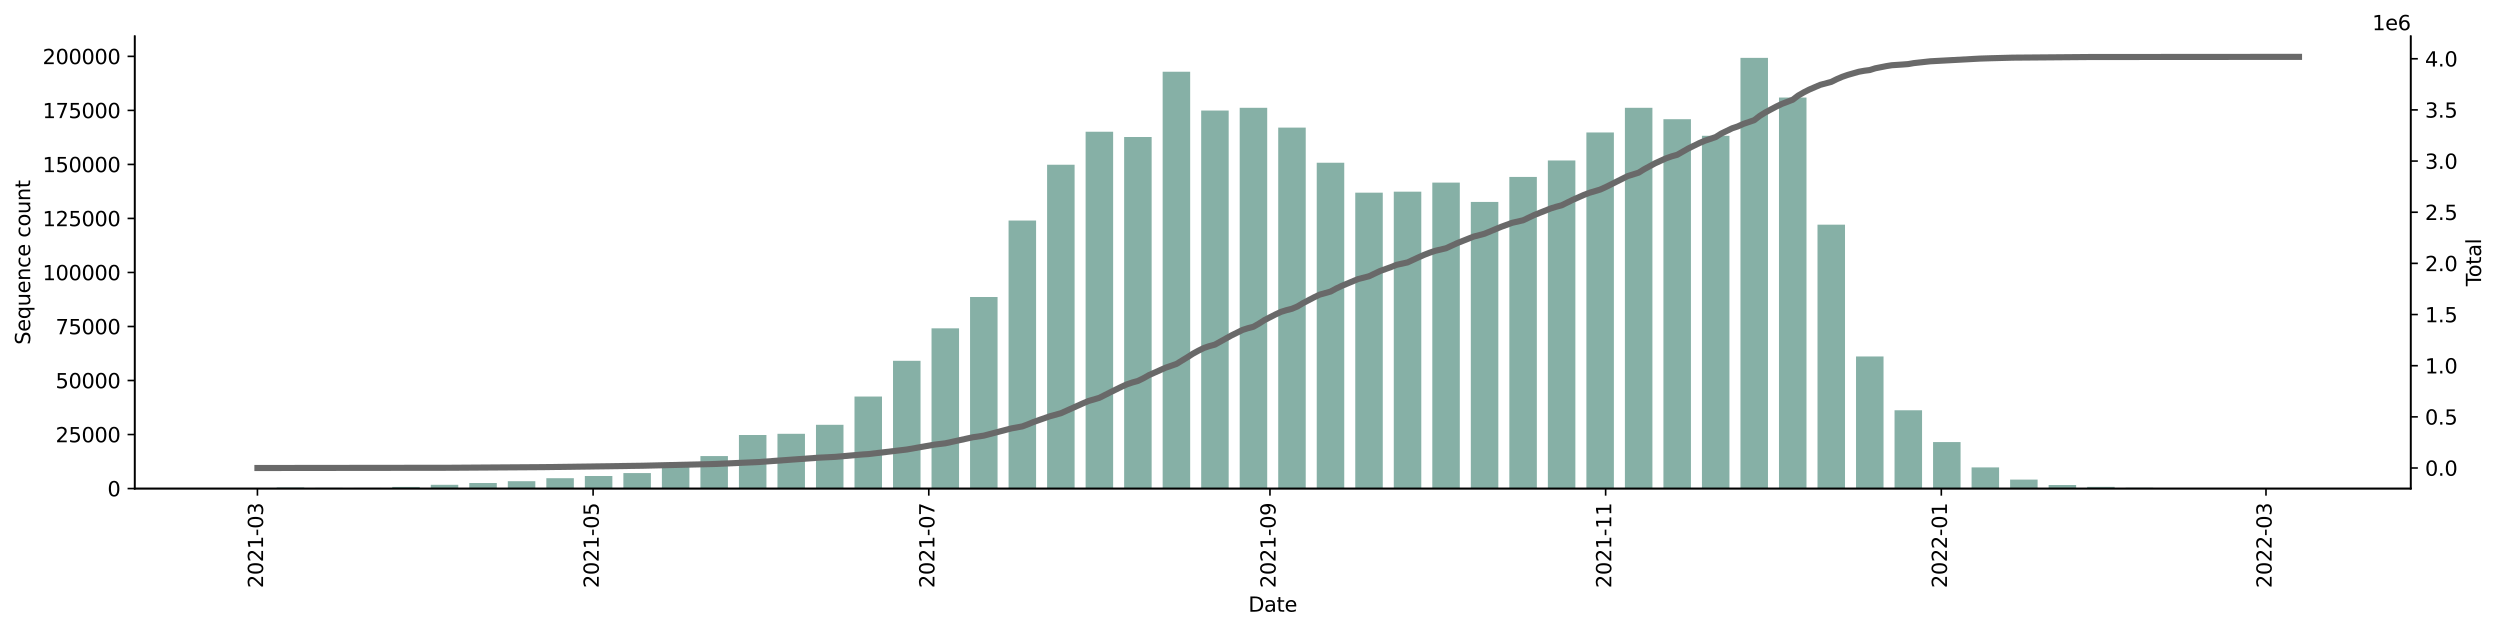 <?xml version="1.0" encoding="utf-8" standalone="no"?>
<!DOCTYPE svg PUBLIC "-//W3C//DTD SVG 1.1//EN"
  "http://www.w3.org/Graphics/SVG/1.1/DTD/svg11.dtd">
<svg xmlns:xlink="http://www.w3.org/1999/xlink" width="1225.834pt" height="309.219pt" viewBox="0 0 1225.834 309.219" xmlns="http://www.w3.org/2000/svg" version="1.1">
 <defs>
  <style type="text/css">*{stroke-linejoin: round; stroke-linecap: butt}</style>
 </defs>
 <g id="figure_1">
  <g id="patch_1">
   <path d="M 0 309.219 
L 1225.834 309.219 
L 1225.834 0 
L 0 0 
z
" style="fill: #ffffff"/>
  </g>
  <g id="axes_1">
   <g id="patch_2">
    <path d="M 66.053 239.558 
L 1182.053 239.558 
L 1182.053 17.798 
L 66.053 17.798 
z
" style="fill: #ffffff"/>
   </g>
   <g id="patch_3">
    <path d="M 116.78 239.558 
L 130.272 239.558 
L 130.272 239.425 
L 116.78 239.425 
z
" clip-path="url(#pfcaff55c96)" style="fill: #86b0a6"/>
   </g>
   <g id="patch_4">
    <path d="M 135.668 239.558 
L 149.16 239.558 
L 149.16 239.023 
L 135.668 239.023 
z
" clip-path="url(#pfcaff55c96)" style="fill: #86b0a6"/>
   </g>
   <g id="patch_5">
    <path d="M 154.556 239.558 
L 168.047 239.558 
L 168.047 239.207 
L 154.556 239.207 
z
" clip-path="url(#pfcaff55c96)" style="fill: #86b0a6"/>
   </g>
   <g id="patch_6">
    <path d="M 173.444 239.558 
L 186.935 239.558 
L 186.935 239.249 
L 173.444 239.249 
z
" clip-path="url(#pfcaff55c96)" style="fill: #86b0a6"/>
   </g>
   <g id="patch_7">
    <path d="M 192.332 239.558 
L 205.823 239.558 
L 205.823 238.764 
L 192.332 238.764 
z
" clip-path="url(#pfcaff55c96)" style="fill: #86b0a6"/>
   </g>
   <g id="patch_8">
    <path d="M 211.219 239.558 
L 224.711 239.558 
L 224.711 237.706 
L 211.219 237.706 
z
" clip-path="url(#pfcaff55c96)" style="fill: #86b0a6"/>
   </g>
   <g id="patch_9">
    <path d="M 230.107 239.558 
L 243.599 239.558 
L 243.599 236.832 
L 230.107 236.832 
z
" clip-path="url(#pfcaff55c96)" style="fill: #86b0a6"/>
   </g>
   <g id="patch_10">
    <path d="M 248.995 239.558 
L 262.486 239.558 
L 262.486 235.958 
L 248.995 235.958 
z
" clip-path="url(#pfcaff55c96)" style="fill: #86b0a6"/>
   </g>
   <g id="patch_11">
    <path d="M 267.883 239.558 
L 281.374 239.558 
L 281.374 234.48 
L 267.883 234.48 
z
" clip-path="url(#pfcaff55c96)" style="fill: #86b0a6"/>
   </g>
   <g id="patch_12">
    <path d="M 286.771 239.558 
L 300.262 239.558 
L 300.262 233.389 
L 286.771 233.389 
z
" clip-path="url(#pfcaff55c96)" style="fill: #86b0a6"/>
   </g>
   <g id="patch_13">
    <path d="M 305.659 239.558 
L 319.15 239.558 
L 319.15 231.965 
L 305.659 231.965 
z
" clip-path="url(#pfcaff55c96)" style="fill: #86b0a6"/>
   </g>
   <g id="patch_14">
    <path d="M 324.546 239.558 
L 338.038 239.558 
L 338.038 228.545 
L 324.546 228.545 
z
" clip-path="url(#pfcaff55c96)" style="fill: #86b0a6"/>
   </g>
   <g id="patch_15">
    <path d="M 343.434 239.558 
L 356.925 239.558 
L 356.925 223.617 
L 343.434 223.617 
z
" clip-path="url(#pfcaff55c96)" style="fill: #86b0a6"/>
   </g>
   <g id="patch_16">
    <path d="M 362.322 239.558 
L 375.813 239.558 
L 375.813 213.297 
L 362.322 213.297 
z
" clip-path="url(#pfcaff55c96)" style="fill: #86b0a6"/>
   </g>
   <g id="patch_17">
    <path d="M 381.21 239.558 
L 394.701 239.558 
L 394.701 212.704 
L 381.21 212.704 
z
" clip-path="url(#pfcaff55c96)" style="fill: #86b0a6"/>
   </g>
   <g id="patch_18">
    <path d="M 400.098 239.558 
L 413.589 239.558 
L 413.589 208.307 
L 400.098 208.307 
z
" clip-path="url(#pfcaff55c96)" style="fill: #86b0a6"/>
   </g>
   <g id="patch_19">
    <path d="M 418.985 239.558 
L 432.477 239.558 
L 432.477 194.443 
L 418.985 194.443 
z
" clip-path="url(#pfcaff55c96)" style="fill: #86b0a6"/>
   </g>
   <g id="patch_20">
    <path d="M 437.873 239.558 
L 451.365 239.558 
L 451.365 176.913 
L 437.873 176.913 
z
" clip-path="url(#pfcaff55c96)" style="fill: #86b0a6"/>
   </g>
   <g id="patch_21">
    <path d="M 456.761 239.558 
L 470.252 239.558 
L 470.252 161.003 
L 456.761 161.003 
z
" clip-path="url(#pfcaff55c96)" style="fill: #86b0a6"/>
   </g>
   <g id="patch_22">
    <path d="M 475.649 239.558 
L 489.14 239.558 
L 489.14 145.638 
L 475.649 145.638 
z
" clip-path="url(#pfcaff55c96)" style="fill: #86b0a6"/>
   </g>
   <g id="patch_23">
    <path d="M 494.537 239.558 
L 508.028 239.558 
L 508.028 108.118 
L 494.537 108.118 
z
" clip-path="url(#pfcaff55c96)" style="fill: #86b0a6"/>
   </g>
   <g id="patch_24">
    <path d="M 513.424 239.558 
L 526.916 239.558 
L 526.916 80.786 
L 513.424 80.786 
z
" clip-path="url(#pfcaff55c96)" style="fill: #86b0a6"/>
   </g>
   <g id="patch_25">
    <path d="M 532.312 239.558 
L 545.804 239.558 
L 545.804 64.595 
L 532.312 64.595 
z
" clip-path="url(#pfcaff55c96)" style="fill: #86b0a6"/>
   </g>
   <g id="patch_26">
    <path d="M 551.2 239.558 
L 564.691 239.558 
L 564.691 67.171 
L 551.2 67.171 
z
" clip-path="url(#pfcaff55c96)" style="fill: #86b0a6"/>
   </g>
   <g id="patch_27">
    <path d="M 570.088 239.558 
L 583.579 239.558 
L 583.579 35.178 
L 570.088 35.178 
z
" clip-path="url(#pfcaff55c96)" style="fill: #86b0a6"/>
   </g>
   <g id="patch_28">
    <path d="M 588.976 239.558 
L 602.467 239.558 
L 602.467 54.188 
L 588.976 54.188 
z
" clip-path="url(#pfcaff55c96)" style="fill: #86b0a6"/>
   </g>
   <g id="patch_29">
    <path d="M 607.864 239.558 
L 621.355 239.558 
L 621.355 52.845 
L 607.864 52.845 
z
" clip-path="url(#pfcaff55c96)" style="fill: #86b0a6"/>
   </g>
   <g id="patch_30">
    <path d="M 626.751 239.558 
L 640.243 239.558 
L 640.243 62.562 
L 626.751 62.562 
z
" clip-path="url(#pfcaff55c96)" style="fill: #86b0a6"/>
   </g>
   <g id="patch_31">
    <path d="M 645.639 239.558 
L 659.13 239.558 
L 659.13 79.786 
L 645.639 79.786 
z
" clip-path="url(#pfcaff55c96)" style="fill: #86b0a6"/>
   </g>
   <g id="patch_32">
    <path d="M 664.527 239.558 
L 678.018 239.558 
L 678.018 94.479 
L 664.527 94.479 
z
" clip-path="url(#pfcaff55c96)" style="fill: #86b0a6"/>
   </g>
   <g id="patch_33">
    <path d="M 683.415 239.558 
L 696.906 239.558 
L 696.906 93.981 
L 683.415 93.981 
z
" clip-path="url(#pfcaff55c96)" style="fill: #86b0a6"/>
   </g>
   <g id="patch_34">
    <path d="M 702.303 239.558 
L 715.794 239.558 
L 715.794 89.551 
L 702.303 89.551 
z
" clip-path="url(#pfcaff55c96)" style="fill: #86b0a6"/>
   </g>
   <g id="patch_35">
    <path d="M 721.19 239.558 
L 734.682 239.558 
L 734.682 99.03 
L 721.19 99.03 
z
" clip-path="url(#pfcaff55c96)" style="fill: #86b0a6"/>
   </g>
   <g id="patch_36">
    <path d="M 740.078 239.558 
L 753.57 239.558 
L 753.57 86.743 
L 740.078 86.743 
z
" clip-path="url(#pfcaff55c96)" style="fill: #86b0a6"/>
   </g>
   <g id="patch_37">
    <path d="M 758.966 239.558 
L 772.457 239.558 
L 772.457 78.695 
L 758.966 78.695 
z
" clip-path="url(#pfcaff55c96)" style="fill: #86b0a6"/>
   </g>
   <g id="patch_38">
    <path d="M 777.854 239.558 
L 791.345 239.558 
L 791.345 64.938 
L 777.854 64.938 
z
" clip-path="url(#pfcaff55c96)" style="fill: #86b0a6"/>
   </g>
   <g id="patch_39">
    <path d="M 796.742 239.558 
L 810.233 239.558 
L 810.233 52.871 
L 796.742 52.871 
z
" clip-path="url(#pfcaff55c96)" style="fill: #86b0a6"/>
   </g>
   <g id="patch_40">
    <path d="M 815.63 239.558 
L 829.121 239.558 
L 829.121 58.436 
L 815.63 58.436 
z
" clip-path="url(#pfcaff55c96)" style="fill: #86b0a6"/>
   </g>
   <g id="patch_41">
    <path d="M 834.517 239.558 
L 848.009 239.558 
L 848.009 66.583 
L 834.517 66.583 
z
" clip-path="url(#pfcaff55c96)" style="fill: #86b0a6"/>
   </g>
   <g id="patch_42">
    <path d="M 853.405 239.558 
L 866.896 239.558 
L 866.896 28.358 
L 853.405 28.358 
z
" clip-path="url(#pfcaff55c96)" style="fill: #86b0a6"/>
   </g>
   <g id="patch_43">
    <path d="M 872.293 239.558 
L 885.784 239.558 
L 885.784 47.827 
L 872.293 47.827 
z
" clip-path="url(#pfcaff55c96)" style="fill: #86b0a6"/>
   </g>
   <g id="patch_44">
    <path d="M 891.181 239.558 
L 904.672 239.558 
L 904.672 110.154 
L 891.181 110.154 
z
" clip-path="url(#pfcaff55c96)" style="fill: #86b0a6"/>
   </g>
   <g id="patch_45">
    <path d="M 910.069 239.558 
L 923.56 239.558 
L 923.56 174.797 
L 910.069 174.797 
z
" clip-path="url(#pfcaff55c96)" style="fill: #86b0a6"/>
   </g>
   <g id="patch_46">
    <path d="M 928.956 239.558 
L 942.448 239.558 
L 942.448 201.163 
L 928.956 201.163 
z
" clip-path="url(#pfcaff55c96)" style="fill: #86b0a6"/>
   </g>
   <g id="patch_47">
    <path d="M 947.844 239.558 
L 961.336 239.558 
L 961.336 216.773 
L 947.844 216.773 
z
" clip-path="url(#pfcaff55c96)" style="fill: #86b0a6"/>
   </g>
   <g id="patch_48">
    <path d="M 966.732 239.558 
L 980.223 239.558 
L 980.223 229.178 
L 966.732 229.178 
z
" clip-path="url(#pfcaff55c96)" style="fill: #86b0a6"/>
   </g>
   <g id="patch_49">
    <path d="M 985.62 239.558 
L 999.111 239.558 
L 999.111 235.178 
L 985.62 235.178 
z
" clip-path="url(#pfcaff55c96)" style="fill: #86b0a6"/>
   </g>
   <g id="patch_50">
    <path d="M 1004.508 239.558 
L 1017.999 239.558 
L 1017.999 237.827 
L 1004.508 237.827 
z
" clip-path="url(#pfcaff55c96)" style="fill: #86b0a6"/>
   </g>
   <g id="patch_51">
    <path d="M 1023.395 239.558 
L 1036.887 239.558 
L 1036.887 238.743 
L 1023.395 238.743 
z
" clip-path="url(#pfcaff55c96)" style="fill: #86b0a6"/>
   </g>
   <g id="patch_52">
    <path d="M 1042.283 239.558 
L 1055.775 239.558 
L 1055.775 239.144 
L 1042.283 239.144 
z
" clip-path="url(#pfcaff55c96)" style="fill: #86b0a6"/>
   </g>
   <g id="patch_53">
    <path d="M 1061.171 239.558 
L 1074.662 239.558 
L 1074.662 239.387 
L 1061.171 239.387 
z
" clip-path="url(#pfcaff55c96)" style="fill: #86b0a6"/>
   </g>
   <g id="patch_54">
    <path d="M 1080.059 239.558 
L 1093.55 239.558 
L 1093.55 239.478 
L 1080.059 239.478 
z
" clip-path="url(#pfcaff55c96)" style="fill: #86b0a6"/>
   </g>
   <g id="patch_55">
    <path d="M 1098.947 239.558 
L 1112.438 239.558 
L 1112.438 239.545 
L 1098.947 239.545 
z
" clip-path="url(#pfcaff55c96)" style="fill: #86b0a6"/>
   </g>
   <g id="patch_56">
    <path d="M 1117.835 239.558 
L 1131.326 239.558 
L 1131.326 239.555 
L 1117.835 239.555 
z
" clip-path="url(#pfcaff55c96)" style="fill: #86b0a6"/>
   </g>
   <g id="matplotlib.axis_1">
    <g id="xtick_1">
     <g id="line2d_1">
      <defs>
       <path id="mf06cecb1af" d="M 0 0 
L 0 3.5 
" style="stroke: #000000; stroke-width: 0.8"/>
      </defs>
      <g>
       <use xlink:href="#mf06cecb1af" x="126.224" y="239.558" style="stroke: #000000; stroke-width: 0.8"/>
      </g>
     </g>
     <g id="text_1">
      <!-- 2021-03 -->
      <g transform="translate(128.984 288.341)rotate(-90)scale(0.1 -0.1)">
       <defs>
        <path id="DejaVuSans-32" d="M 1228 531 
L 3431 531 
L 3431 0 
L 469 0 
L 469 531 
Q 828 903 1448 1529 
Q 2069 2156 2228 2338 
Q 2531 2678 2651 2914 
Q 2772 3150 2772 3378 
Q 2772 3750 2511 3984 
Q 2250 4219 1831 4219 
Q 1534 4219 1204 4116 
Q 875 4013 500 3803 
L 500 4441 
Q 881 4594 1212 4672 
Q 1544 4750 1819 4750 
Q 2544 4750 2975 4387 
Q 3406 4025 3406 3419 
Q 3406 3131 3298 2873 
Q 3191 2616 2906 2266 
Q 2828 2175 2409 1742 
Q 1991 1309 1228 531 
z
" transform="scale(0.016)"/>
        <path id="DejaVuSans-30" d="M 2034 4250 
Q 1547 4250 1301 3770 
Q 1056 3291 1056 2328 
Q 1056 1369 1301 889 
Q 1547 409 2034 409 
Q 2525 409 2770 889 
Q 3016 1369 3016 2328 
Q 3016 3291 2770 3770 
Q 2525 4250 2034 4250 
z
M 2034 4750 
Q 2819 4750 3233 4129 
Q 3647 3509 3647 2328 
Q 3647 1150 3233 529 
Q 2819 -91 2034 -91 
Q 1250 -91 836 529 
Q 422 1150 422 2328 
Q 422 3509 836 4129 
Q 1250 4750 2034 4750 
z
" transform="scale(0.016)"/>
        <path id="DejaVuSans-31" d="M 794 531 
L 1825 531 
L 1825 4091 
L 703 3866 
L 703 4441 
L 1819 4666 
L 2450 4666 
L 2450 531 
L 3481 531 
L 3481 0 
L 794 0 
L 794 531 
z
" transform="scale(0.016)"/>
        <path id="DejaVuSans-2d" d="M 313 2009 
L 1997 2009 
L 1997 1497 
L 313 1497 
L 313 2009 
z
" transform="scale(0.016)"/>
        <path id="DejaVuSans-33" d="M 2597 2516 
Q 3050 2419 3304 2112 
Q 3559 1806 3559 1356 
Q 3559 666 3084 287 
Q 2609 -91 1734 -91 
Q 1441 -91 1130 -33 
Q 819 25 488 141 
L 488 750 
Q 750 597 1062 519 
Q 1375 441 1716 441 
Q 2309 441 2620 675 
Q 2931 909 2931 1356 
Q 2931 1769 2642 2001 
Q 2353 2234 1838 2234 
L 1294 2234 
L 1294 2753 
L 1863 2753 
Q 2328 2753 2575 2939 
Q 2822 3125 2822 3475 
Q 2822 3834 2567 4026 
Q 2313 4219 1838 4219 
Q 1578 4219 1281 4162 
Q 984 4106 628 3988 
L 628 4550 
Q 988 4650 1302 4700 
Q 1616 4750 1894 4750 
Q 2613 4750 3031 4423 
Q 3450 4097 3450 3541 
Q 3450 3153 3228 2886 
Q 3006 2619 2597 2516 
z
" transform="scale(0.016)"/>
       </defs>
       <use xlink:href="#DejaVuSans-32"/>
       <use xlink:href="#DejaVuSans-30" x="63.623"/>
       <use xlink:href="#DejaVuSans-32" x="127.246"/>
       <use xlink:href="#DejaVuSans-31" x="190.869"/>
       <use xlink:href="#DejaVuSans-2d" x="254.492"/>
       <use xlink:href="#DejaVuSans-30" x="290.576"/>
       <use xlink:href="#DejaVuSans-33" x="354.199"/>
      </g>
     </g>
    </g>
    <g id="xtick_2">
     <g id="line2d_2">
      <g>
       <use xlink:href="#mf06cecb1af" x="290.818" y="239.558" style="stroke: #000000; stroke-width: 0.8"/>
      </g>
     </g>
     <g id="text_2">
      <!-- 2021-05 -->
      <g transform="translate(293.577 288.341)rotate(-90)scale(0.1 -0.1)">
       <defs>
        <path id="DejaVuSans-35" d="M 691 4666 
L 3169 4666 
L 3169 4134 
L 1269 4134 
L 1269 2991 
Q 1406 3038 1543 3061 
Q 1681 3084 1819 3084 
Q 2600 3084 3056 2656 
Q 3513 2228 3513 1497 
Q 3513 744 3044 326 
Q 2575 -91 1722 -91 
Q 1428 -91 1123 -41 
Q 819 9 494 109 
L 494 744 
Q 775 591 1075 516 
Q 1375 441 1709 441 
Q 2250 441 2565 725 
Q 2881 1009 2881 1497 
Q 2881 1984 2565 2268 
Q 2250 2553 1709 2553 
Q 1456 2553 1204 2497 
Q 953 2441 691 2322 
L 691 4666 
z
" transform="scale(0.016)"/>
       </defs>
       <use xlink:href="#DejaVuSans-32"/>
       <use xlink:href="#DejaVuSans-30" x="63.623"/>
       <use xlink:href="#DejaVuSans-32" x="127.246"/>
       <use xlink:href="#DejaVuSans-31" x="190.869"/>
       <use xlink:href="#DejaVuSans-2d" x="254.492"/>
       <use xlink:href="#DejaVuSans-30" x="290.576"/>
       <use xlink:href="#DejaVuSans-35" x="354.199"/>
      </g>
     </g>
    </g>
    <g id="xtick_3">
     <g id="line2d_3">
      <g>
       <use xlink:href="#mf06cecb1af" x="455.412" y="239.558" style="stroke: #000000; stroke-width: 0.8"/>
      </g>
     </g>
     <g id="text_3">
      <!-- 2021-07 -->
      <g transform="translate(458.171 288.341)rotate(-90)scale(0.1 -0.1)">
       <defs>
        <path id="DejaVuSans-37" d="M 525 4666 
L 3525 4666 
L 3525 4397 
L 1831 0 
L 1172 0 
L 2766 4134 
L 525 4134 
L 525 4666 
z
" transform="scale(0.016)"/>
       </defs>
       <use xlink:href="#DejaVuSans-32"/>
       <use xlink:href="#DejaVuSans-30" x="63.623"/>
       <use xlink:href="#DejaVuSans-32" x="127.246"/>
       <use xlink:href="#DejaVuSans-31" x="190.869"/>
       <use xlink:href="#DejaVuSans-2d" x="254.492"/>
       <use xlink:href="#DejaVuSans-30" x="290.576"/>
       <use xlink:href="#DejaVuSans-37" x="354.199"/>
      </g>
     </g>
    </g>
    <g id="xtick_4">
     <g id="line2d_4">
      <g>
       <use xlink:href="#mf06cecb1af" x="622.704" y="239.558" style="stroke: #000000; stroke-width: 0.8"/>
      </g>
     </g>
     <g id="text_4">
      <!-- 2021-09 -->
      <g transform="translate(625.463 288.341)rotate(-90)scale(0.1 -0.1)">
       <defs>
        <path id="DejaVuSans-39" d="M 703 97 
L 703 672 
Q 941 559 1184 500 
Q 1428 441 1663 441 
Q 2288 441 2617 861 
Q 2947 1281 2994 2138 
Q 2813 1869 2534 1725 
Q 2256 1581 1919 1581 
Q 1219 1581 811 2004 
Q 403 2428 403 3163 
Q 403 3881 828 4315 
Q 1253 4750 1959 4750 
Q 2769 4750 3195 4129 
Q 3622 3509 3622 2328 
Q 3622 1225 3098 567 
Q 2575 -91 1691 -91 
Q 1453 -91 1209 -44 
Q 966 3 703 97 
z
M 1959 2075 
Q 2384 2075 2632 2365 
Q 2881 2656 2881 3163 
Q 2881 3666 2632 3958 
Q 2384 4250 1959 4250 
Q 1534 4250 1286 3958 
Q 1038 3666 1038 3163 
Q 1038 2656 1286 2365 
Q 1534 2075 1959 2075 
z
" transform="scale(0.016)"/>
       </defs>
       <use xlink:href="#DejaVuSans-32"/>
       <use xlink:href="#DejaVuSans-30" x="63.623"/>
       <use xlink:href="#DejaVuSans-32" x="127.246"/>
       <use xlink:href="#DejaVuSans-31" x="190.869"/>
       <use xlink:href="#DejaVuSans-2d" x="254.492"/>
       <use xlink:href="#DejaVuSans-30" x="290.576"/>
       <use xlink:href="#DejaVuSans-39" x="354.199"/>
      </g>
     </g>
    </g>
    <g id="xtick_5">
     <g id="line2d_5">
      <g>
       <use xlink:href="#mf06cecb1af" x="787.298" y="239.558" style="stroke: #000000; stroke-width: 0.8"/>
      </g>
     </g>
     <g id="text_5">
      <!-- 2021-11 -->
      <g transform="translate(790.057 288.341)rotate(-90)scale(0.1 -0.1)">
       <use xlink:href="#DejaVuSans-32"/>
       <use xlink:href="#DejaVuSans-30" x="63.623"/>
       <use xlink:href="#DejaVuSans-32" x="127.246"/>
       <use xlink:href="#DejaVuSans-31" x="190.869"/>
       <use xlink:href="#DejaVuSans-2d" x="254.492"/>
       <use xlink:href="#DejaVuSans-31" x="290.576"/>
       <use xlink:href="#DejaVuSans-31" x="354.199"/>
      </g>
     </g>
    </g>
    <g id="xtick_6">
     <g id="line2d_6">
      <g>
       <use xlink:href="#mf06cecb1af" x="951.892" y="239.558" style="stroke: #000000; stroke-width: 0.8"/>
      </g>
     </g>
     <g id="text_6">
      <!-- 2022-01 -->
      <g transform="translate(954.651 288.341)rotate(-90)scale(0.1 -0.1)">
       <use xlink:href="#DejaVuSans-32"/>
       <use xlink:href="#DejaVuSans-30" x="63.623"/>
       <use xlink:href="#DejaVuSans-32" x="127.246"/>
       <use xlink:href="#DejaVuSans-32" x="190.869"/>
       <use xlink:href="#DejaVuSans-2d" x="254.492"/>
       <use xlink:href="#DejaVuSans-30" x="290.576"/>
       <use xlink:href="#DejaVuSans-31" x="354.199"/>
      </g>
     </g>
    </g>
    <g id="xtick_7">
     <g id="line2d_7">
      <g>
       <use xlink:href="#mf06cecb1af" x="1111.089" y="239.558" style="stroke: #000000; stroke-width: 0.8"/>
      </g>
     </g>
     <g id="text_7">
      <!-- 2022-03 -->
      <g transform="translate(1113.848 288.341)rotate(-90)scale(0.1 -0.1)">
       <use xlink:href="#DejaVuSans-32"/>
       <use xlink:href="#DejaVuSans-30" x="63.623"/>
       <use xlink:href="#DejaVuSans-32" x="127.246"/>
       <use xlink:href="#DejaVuSans-32" x="190.869"/>
       <use xlink:href="#DejaVuSans-2d" x="254.492"/>
       <use xlink:href="#DejaVuSans-30" x="290.576"/>
       <use xlink:href="#DejaVuSans-33" x="354.199"/>
      </g>
     </g>
    </g>
    <g id="text_8">
     <!-- Date -->
     <g transform="translate(612.102 299.94)scale(0.1 -0.1)">
      <defs>
       <path id="DejaVuSans-44" d="M 1259 4147 
L 1259 519 
L 2022 519 
Q 2988 519 3436 956 
Q 3884 1394 3884 2338 
Q 3884 3275 3436 3711 
Q 2988 4147 2022 4147 
L 1259 4147 
z
M 628 4666 
L 1925 4666 
Q 3281 4666 3915 4102 
Q 4550 3538 4550 2338 
Q 4550 1131 3912 565 
Q 3275 0 1925 0 
L 628 0 
L 628 4666 
z
" transform="scale(0.016)"/>
       <path id="DejaVuSans-61" d="M 2194 1759 
Q 1497 1759 1228 1600 
Q 959 1441 959 1056 
Q 959 750 1161 570 
Q 1363 391 1709 391 
Q 2188 391 2477 730 
Q 2766 1069 2766 1631 
L 2766 1759 
L 2194 1759 
z
M 3341 1997 
L 3341 0 
L 2766 0 
L 2766 531 
Q 2569 213 2275 61 
Q 1981 -91 1556 -91 
Q 1019 -91 701 211 
Q 384 513 384 1019 
Q 384 1609 779 1909 
Q 1175 2209 1959 2209 
L 2766 2209 
L 2766 2266 
Q 2766 2663 2505 2880 
Q 2244 3097 1772 3097 
Q 1472 3097 1187 3025 
Q 903 2953 641 2809 
L 641 3341 
Q 956 3463 1253 3523 
Q 1550 3584 1831 3584 
Q 2591 3584 2966 3190 
Q 3341 2797 3341 1997 
z
" transform="scale(0.016)"/>
       <path id="DejaVuSans-74" d="M 1172 4494 
L 1172 3500 
L 2356 3500 
L 2356 3053 
L 1172 3053 
L 1172 1153 
Q 1172 725 1289 603 
Q 1406 481 1766 481 
L 2356 481 
L 2356 0 
L 1766 0 
Q 1100 0 847 248 
Q 594 497 594 1153 
L 594 3053 
L 172 3053 
L 172 3500 
L 594 3500 
L 594 4494 
L 1172 4494 
z
" transform="scale(0.016)"/>
       <path id="DejaVuSans-65" d="M 3597 1894 
L 3597 1613 
L 953 1613 
Q 991 1019 1311 708 
Q 1631 397 2203 397 
Q 2534 397 2845 478 
Q 3156 559 3463 722 
L 3463 178 
Q 3153 47 2828 -22 
Q 2503 -91 2169 -91 
Q 1331 -91 842 396 
Q 353 884 353 1716 
Q 353 2575 817 3079 
Q 1281 3584 2069 3584 
Q 2775 3584 3186 3129 
Q 3597 2675 3597 1894 
z
M 3022 2063 
Q 3016 2534 2758 2815 
Q 2500 3097 2075 3097 
Q 1594 3097 1305 2825 
Q 1016 2553 972 2059 
L 3022 2063 
z
" transform="scale(0.016)"/>
      </defs>
      <use xlink:href="#DejaVuSans-44"/>
      <use xlink:href="#DejaVuSans-61" x="77.002"/>
      <use xlink:href="#DejaVuSans-74" x="138.281"/>
      <use xlink:href="#DejaVuSans-65" x="177.49"/>
     </g>
    </g>
   </g>
   <g id="matplotlib.axis_2">
    <g id="ytick_1">
     <g id="line2d_8">
      <defs>
       <path id="m5c09f3bc78" d="M 0 0 
L -3.5 0 
" style="stroke: #000000; stroke-width: 0.8"/>
      </defs>
      <g>
       <use xlink:href="#m5c09f3bc78" x="66.053" y="239.558" style="stroke: #000000; stroke-width: 0.8"/>
      </g>
     </g>
     <g id="text_9">
      <!-- 0 -->
      <g transform="translate(52.691 243.358)scale(0.1 -0.1)">
       <use xlink:href="#DejaVuSans-30"/>
      </g>
     </g>
    </g>
    <g id="ytick_2">
     <g id="line2d_9">
      <g>
       <use xlink:href="#m5c09f3bc78" x="66.053" y="213.069" style="stroke: #000000; stroke-width: 0.8"/>
      </g>
     </g>
     <g id="text_10">
      <!-- 25000 -->
      <g transform="translate(27.241 216.868)scale(0.1 -0.1)">
       <use xlink:href="#DejaVuSans-32"/>
       <use xlink:href="#DejaVuSans-35" x="63.623"/>
       <use xlink:href="#DejaVuSans-30" x="127.246"/>
       <use xlink:href="#DejaVuSans-30" x="190.869"/>
       <use xlink:href="#DejaVuSans-30" x="254.492"/>
      </g>
     </g>
    </g>
    <g id="ytick_3">
     <g id="line2d_10">
      <g>
       <use xlink:href="#m5c09f3bc78" x="66.053" y="186.579" style="stroke: #000000; stroke-width: 0.8"/>
      </g>
     </g>
     <g id="text_11">
      <!-- 50000 -->
      <g transform="translate(27.241 190.378)scale(0.1 -0.1)">
       <use xlink:href="#DejaVuSans-35"/>
       <use xlink:href="#DejaVuSans-30" x="63.623"/>
       <use xlink:href="#DejaVuSans-30" x="127.246"/>
       <use xlink:href="#DejaVuSans-30" x="190.869"/>
       <use xlink:href="#DejaVuSans-30" x="254.492"/>
      </g>
     </g>
    </g>
    <g id="ytick_4">
     <g id="line2d_11">
      <g>
       <use xlink:href="#m5c09f3bc78" x="66.053" y="160.089" style="stroke: #000000; stroke-width: 0.8"/>
      </g>
     </g>
     <g id="text_12">
      <!-- 75000 -->
      <g transform="translate(27.241 163.888)scale(0.1 -0.1)">
       <use xlink:href="#DejaVuSans-37"/>
       <use xlink:href="#DejaVuSans-35" x="63.623"/>
       <use xlink:href="#DejaVuSans-30" x="127.246"/>
       <use xlink:href="#DejaVuSans-30" x="190.869"/>
       <use xlink:href="#DejaVuSans-30" x="254.492"/>
      </g>
     </g>
    </g>
    <g id="ytick_5">
     <g id="line2d_12">
      <g>
       <use xlink:href="#m5c09f3bc78" x="66.053" y="133.599" style="stroke: #000000; stroke-width: 0.8"/>
      </g>
     </g>
     <g id="text_13">
      <!-- 100000 -->
      <g transform="translate(20.878 137.398)scale(0.1 -0.1)">
       <use xlink:href="#DejaVuSans-31"/>
       <use xlink:href="#DejaVuSans-30" x="63.623"/>
       <use xlink:href="#DejaVuSans-30" x="127.246"/>
       <use xlink:href="#DejaVuSans-30" x="190.869"/>
       <use xlink:href="#DejaVuSans-30" x="254.492"/>
       <use xlink:href="#DejaVuSans-30" x="318.115"/>
      </g>
     </g>
    </g>
    <g id="ytick_6">
     <g id="line2d_13">
      <g>
       <use xlink:href="#m5c09f3bc78" x="66.053" y="107.109" style="stroke: #000000; stroke-width: 0.8"/>
      </g>
     </g>
     <g id="text_14">
      <!-- 125000 -->
      <g transform="translate(20.878 110.908)scale(0.1 -0.1)">
       <use xlink:href="#DejaVuSans-31"/>
       <use xlink:href="#DejaVuSans-32" x="63.623"/>
       <use xlink:href="#DejaVuSans-35" x="127.246"/>
       <use xlink:href="#DejaVuSans-30" x="190.869"/>
       <use xlink:href="#DejaVuSans-30" x="254.492"/>
       <use xlink:href="#DejaVuSans-30" x="318.115"/>
      </g>
     </g>
    </g>
    <g id="ytick_7">
     <g id="line2d_14">
      <g>
       <use xlink:href="#m5c09f3bc78" x="66.053" y="80.619" style="stroke: #000000; stroke-width: 0.8"/>
      </g>
     </g>
     <g id="text_15">
      <!-- 150000 -->
      <g transform="translate(20.878 84.418)scale(0.1 -0.1)">
       <use xlink:href="#DejaVuSans-31"/>
       <use xlink:href="#DejaVuSans-35" x="63.623"/>
       <use xlink:href="#DejaVuSans-30" x="127.246"/>
       <use xlink:href="#DejaVuSans-30" x="190.869"/>
       <use xlink:href="#DejaVuSans-30" x="254.492"/>
       <use xlink:href="#DejaVuSans-30" x="318.115"/>
      </g>
     </g>
    </g>
    <g id="ytick_8">
     <g id="line2d_15">
      <g>
       <use xlink:href="#m5c09f3bc78" x="66.053" y="54.129" style="stroke: #000000; stroke-width: 0.8"/>
      </g>
     </g>
     <g id="text_16">
      <!-- 175000 -->
      <g transform="translate(20.878 57.928)scale(0.1 -0.1)">
       <use xlink:href="#DejaVuSans-31"/>
       <use xlink:href="#DejaVuSans-37" x="63.623"/>
       <use xlink:href="#DejaVuSans-35" x="127.246"/>
       <use xlink:href="#DejaVuSans-30" x="190.869"/>
       <use xlink:href="#DejaVuSans-30" x="254.492"/>
       <use xlink:href="#DejaVuSans-30" x="318.115"/>
      </g>
     </g>
    </g>
    <g id="ytick_9">
     <g id="line2d_16">
      <g>
       <use xlink:href="#m5c09f3bc78" x="66.053" y="27.639" style="stroke: #000000; stroke-width: 0.8"/>
      </g>
     </g>
     <g id="text_17">
      <!-- 200000 -->
      <g transform="translate(20.878 31.438)scale(0.1 -0.1)">
       <use xlink:href="#DejaVuSans-32"/>
       <use xlink:href="#DejaVuSans-30" x="63.623"/>
       <use xlink:href="#DejaVuSans-30" x="127.246"/>
       <use xlink:href="#DejaVuSans-30" x="190.869"/>
       <use xlink:href="#DejaVuSans-30" x="254.492"/>
       <use xlink:href="#DejaVuSans-30" x="318.115"/>
      </g>
     </g>
    </g>
    <g id="text_18">
     <!-- Sequence count -->
     <g transform="translate(14.798 169.039)rotate(-90)scale(0.1 -0.1)">
      <defs>
       <path id="DejaVuSans-53" d="M 3425 4513 
L 3425 3897 
Q 3066 4069 2747 4153 
Q 2428 4238 2131 4238 
Q 1616 4238 1336 4038 
Q 1056 3838 1056 3469 
Q 1056 3159 1242 3001 
Q 1428 2844 1947 2747 
L 2328 2669 
Q 3034 2534 3370 2195 
Q 3706 1856 3706 1288 
Q 3706 609 3251 259 
Q 2797 -91 1919 -91 
Q 1588 -91 1214 -16 
Q 841 59 441 206 
L 441 856 
Q 825 641 1194 531 
Q 1563 422 1919 422 
Q 2459 422 2753 634 
Q 3047 847 3047 1241 
Q 3047 1584 2836 1778 
Q 2625 1972 2144 2069 
L 1759 2144 
Q 1053 2284 737 2584 
Q 422 2884 422 3419 
Q 422 4038 858 4394 
Q 1294 4750 2059 4750 
Q 2388 4750 2728 4690 
Q 3069 4631 3425 4513 
z
" transform="scale(0.016)"/>
       <path id="DejaVuSans-71" d="M 947 1747 
Q 947 1113 1208 752 
Q 1469 391 1925 391 
Q 2381 391 2643 752 
Q 2906 1113 2906 1747 
Q 2906 2381 2643 2742 
Q 2381 3103 1925 3103 
Q 1469 3103 1208 2742 
Q 947 2381 947 1747 
z
M 2906 525 
Q 2725 213 2448 61 
Q 2172 -91 1784 -91 
Q 1150 -91 751 415 
Q 353 922 353 1747 
Q 353 2572 751 3078 
Q 1150 3584 1784 3584 
Q 2172 3584 2448 3432 
Q 2725 3281 2906 2969 
L 2906 3500 
L 3481 3500 
L 3481 -1331 
L 2906 -1331 
L 2906 525 
z
" transform="scale(0.016)"/>
       <path id="DejaVuSans-75" d="M 544 1381 
L 544 3500 
L 1119 3500 
L 1119 1403 
Q 1119 906 1312 657 
Q 1506 409 1894 409 
Q 2359 409 2629 706 
Q 2900 1003 2900 1516 
L 2900 3500 
L 3475 3500 
L 3475 0 
L 2900 0 
L 2900 538 
Q 2691 219 2414 64 
Q 2138 -91 1772 -91 
Q 1169 -91 856 284 
Q 544 659 544 1381 
z
M 1991 3584 
L 1991 3584 
z
" transform="scale(0.016)"/>
       <path id="DejaVuSans-6e" d="M 3513 2113 
L 3513 0 
L 2938 0 
L 2938 2094 
Q 2938 2591 2744 2837 
Q 2550 3084 2163 3084 
Q 1697 3084 1428 2787 
Q 1159 2491 1159 1978 
L 1159 0 
L 581 0 
L 581 3500 
L 1159 3500 
L 1159 2956 
Q 1366 3272 1645 3428 
Q 1925 3584 2291 3584 
Q 2894 3584 3203 3211 
Q 3513 2838 3513 2113 
z
" transform="scale(0.016)"/>
       <path id="DejaVuSans-63" d="M 3122 3366 
L 3122 2828 
Q 2878 2963 2633 3030 
Q 2388 3097 2138 3097 
Q 1578 3097 1268 2742 
Q 959 2388 959 1747 
Q 959 1106 1268 751 
Q 1578 397 2138 397 
Q 2388 397 2633 464 
Q 2878 531 3122 666 
L 3122 134 
Q 2881 22 2623 -34 
Q 2366 -91 2075 -91 
Q 1284 -91 818 406 
Q 353 903 353 1747 
Q 353 2603 823 3093 
Q 1294 3584 2113 3584 
Q 2378 3584 2631 3529 
Q 2884 3475 3122 3366 
z
" transform="scale(0.016)"/>
       <path id="DejaVuSans-20" transform="scale(0.016)"/>
       <path id="DejaVuSans-6f" d="M 1959 3097 
Q 1497 3097 1228 2736 
Q 959 2375 959 1747 
Q 959 1119 1226 758 
Q 1494 397 1959 397 
Q 2419 397 2687 759 
Q 2956 1122 2956 1747 
Q 2956 2369 2687 2733 
Q 2419 3097 1959 3097 
z
M 1959 3584 
Q 2709 3584 3137 3096 
Q 3566 2609 3566 1747 
Q 3566 888 3137 398 
Q 2709 -91 1959 -91 
Q 1206 -91 779 398 
Q 353 888 353 1747 
Q 353 2609 779 3096 
Q 1206 3584 1959 3584 
z
" transform="scale(0.016)"/>
      </defs>
      <use xlink:href="#DejaVuSans-53"/>
      <use xlink:href="#DejaVuSans-65" x="63.477"/>
      <use xlink:href="#DejaVuSans-71" x="125"/>
      <use xlink:href="#DejaVuSans-75" x="188.477"/>
      <use xlink:href="#DejaVuSans-65" x="251.855"/>
      <use xlink:href="#DejaVuSans-6e" x="313.379"/>
      <use xlink:href="#DejaVuSans-63" x="376.758"/>
      <use xlink:href="#DejaVuSans-65" x="431.738"/>
      <use xlink:href="#DejaVuSans-20" x="493.262"/>
      <use xlink:href="#DejaVuSans-63" x="525.049"/>
      <use xlink:href="#DejaVuSans-6f" x="580.029"/>
      <use xlink:href="#DejaVuSans-75" x="641.211"/>
      <use xlink:href="#DejaVuSans-6e" x="704.59"/>
      <use xlink:href="#DejaVuSans-74" x="767.969"/>
     </g>
    </g>
   </g>
   <g id="patch_57">
    <path d="M 66.053 239.558 
L 66.053 17.798 
" style="fill: none; stroke: #000000; stroke-width: 0.8; stroke-linejoin: miter; stroke-linecap: square"/>
   </g>
   <g id="patch_58">
    <path d="M 1182.053 239.558 
L 1182.053 17.798 
" style="fill: none; stroke: #000000; stroke-width: 0.8; stroke-linejoin: miter; stroke-linecap: square"/>
   </g>
   <g id="patch_59">
    <path d="M 66.053 239.558 
L 1182.053 239.558 
" style="fill: none; stroke: #000000; stroke-width: 0.8; stroke-linejoin: miter; stroke-linecap: square"/>
   </g>
  </g>
  <g id="axes_2">
   <g id="matplotlib.axis_3">
    <g id="ytick_10">
     <g id="line2d_17">
      <defs>
       <path id="med0b5dceec" d="M 0 0 
L 3.5 0 
" style="stroke: #000000; stroke-width: 0.8"/>
      </defs>
      <g>
       <use xlink:href="#med0b5dceec" x="1182.053" y="229.48" style="stroke: #000000; stroke-width: 0.8"/>
      </g>
     </g>
     <g id="text_19">
      <!-- 0.0 -->
      <g transform="translate(1189.053 233.28)scale(0.1 -0.1)">
       <defs>
        <path id="DejaVuSans-2e" d="M 684 794 
L 1344 794 
L 1344 0 
L 684 0 
L 684 794 
z
" transform="scale(0.016)"/>
       </defs>
       <use xlink:href="#DejaVuSans-30"/>
       <use xlink:href="#DejaVuSans-2e" x="63.623"/>
       <use xlink:href="#DejaVuSans-30" x="95.41"/>
      </g>
     </g>
    </g>
    <g id="ytick_11">
     <g id="line2d_18">
      <g>
       <use xlink:href="#med0b5dceec" x="1182.053" y="204.396" style="stroke: #000000; stroke-width: 0.8"/>
      </g>
     </g>
     <g id="text_20">
      <!-- 0.5 -->
      <g transform="translate(1189.053 208.196)scale(0.1 -0.1)">
       <use xlink:href="#DejaVuSans-30"/>
       <use xlink:href="#DejaVuSans-2e" x="63.623"/>
       <use xlink:href="#DejaVuSans-35" x="95.41"/>
      </g>
     </g>
    </g>
    <g id="ytick_12">
     <g id="line2d_19">
      <g>
       <use xlink:href="#med0b5dceec" x="1182.053" y="179.313" style="stroke: #000000; stroke-width: 0.8"/>
      </g>
     </g>
     <g id="text_21">
      <!-- 1.0 -->
      <g transform="translate(1189.053 183.112)scale(0.1 -0.1)">
       <use xlink:href="#DejaVuSans-31"/>
       <use xlink:href="#DejaVuSans-2e" x="63.623"/>
       <use xlink:href="#DejaVuSans-30" x="95.41"/>
      </g>
     </g>
    </g>
    <g id="ytick_13">
     <g id="line2d_20">
      <g>
       <use xlink:href="#med0b5dceec" x="1182.053" y="154.229" style="stroke: #000000; stroke-width: 0.8"/>
      </g>
     </g>
     <g id="text_22">
      <!-- 1.5 -->
      <g transform="translate(1189.053 158.028)scale(0.1 -0.1)">
       <use xlink:href="#DejaVuSans-31"/>
       <use xlink:href="#DejaVuSans-2e" x="63.623"/>
       <use xlink:href="#DejaVuSans-35" x="95.41"/>
      </g>
     </g>
    </g>
    <g id="ytick_14">
     <g id="line2d_21">
      <g>
       <use xlink:href="#med0b5dceec" x="1182.053" y="129.145" style="stroke: #000000; stroke-width: 0.8"/>
      </g>
     </g>
     <g id="text_23">
      <!-- 2.0 -->
      <g transform="translate(1189.053 132.944)scale(0.1 -0.1)">
       <use xlink:href="#DejaVuSans-32"/>
       <use xlink:href="#DejaVuSans-2e" x="63.623"/>
       <use xlink:href="#DejaVuSans-30" x="95.41"/>
      </g>
     </g>
    </g>
    <g id="ytick_15">
     <g id="line2d_22">
      <g>
       <use xlink:href="#med0b5dceec" x="1182.053" y="104.061" style="stroke: #000000; stroke-width: 0.8"/>
      </g>
     </g>
     <g id="text_24">
      <!-- 2.5 -->
      <g transform="translate(1189.053 107.86)scale(0.1 -0.1)">
       <use xlink:href="#DejaVuSans-32"/>
       <use xlink:href="#DejaVuSans-2e" x="63.623"/>
       <use xlink:href="#DejaVuSans-35" x="95.41"/>
      </g>
     </g>
    </g>
    <g id="ytick_16">
     <g id="line2d_23">
      <g>
       <use xlink:href="#med0b5dceec" x="1182.053" y="78.977" style="stroke: #000000; stroke-width: 0.8"/>
      </g>
     </g>
     <g id="text_25">
      <!-- 3.0 -->
      <g transform="translate(1189.053 82.776)scale(0.1 -0.1)">
       <use xlink:href="#DejaVuSans-33"/>
       <use xlink:href="#DejaVuSans-2e" x="63.623"/>
       <use xlink:href="#DejaVuSans-30" x="95.41"/>
      </g>
     </g>
    </g>
    <g id="ytick_17">
     <g id="line2d_24">
      <g>
       <use xlink:href="#med0b5dceec" x="1182.053" y="53.893" style="stroke: #000000; stroke-width: 0.8"/>
      </g>
     </g>
     <g id="text_26">
      <!-- 3.5 -->
      <g transform="translate(1189.053 57.692)scale(0.1 -0.1)">
       <use xlink:href="#DejaVuSans-33"/>
       <use xlink:href="#DejaVuSans-2e" x="63.623"/>
       <use xlink:href="#DejaVuSans-35" x="95.41"/>
      </g>
     </g>
    </g>
    <g id="ytick_18">
     <g id="line2d_25">
      <g>
       <use xlink:href="#med0b5dceec" x="1182.053" y="28.809" style="stroke: #000000; stroke-width: 0.8"/>
      </g>
     </g>
     <g id="text_27">
      <!-- 4.0 -->
      <g transform="translate(1189.053 32.608)scale(0.1 -0.1)">
       <defs>
        <path id="DejaVuSans-34" d="M 2419 4116 
L 825 1625 
L 2419 1625 
L 2419 4116 
z
M 2253 4666 
L 3047 4666 
L 3047 1625 
L 3713 1625 
L 3713 1100 
L 3047 1100 
L 3047 0 
L 2419 0 
L 2419 1100 
L 313 1100 
L 313 1709 
L 2253 4666 
z
" transform="scale(0.016)"/>
       </defs>
       <use xlink:href="#DejaVuSans-34"/>
       <use xlink:href="#DejaVuSans-2e" x="63.623"/>
       <use xlink:href="#DejaVuSans-30" x="95.41"/>
      </g>
     </g>
    </g>
    <g id="text_28">
     <!-- Total -->
     <g transform="translate(1216.555 140.355)rotate(-90)scale(0.1 -0.1)">
      <defs>
       <path id="DejaVuSans-54" d="M -19 4666 
L 3928 4666 
L 3928 4134 
L 2272 4134 
L 2272 0 
L 1638 0 
L 1638 4134 
L -19 4134 
L -19 4666 
z
" transform="scale(0.016)"/>
       <path id="DejaVuSans-6c" d="M 603 4863 
L 1178 4863 
L 1178 0 
L 603 0 
L 603 4863 
z
" transform="scale(0.016)"/>
      </defs>
      <use xlink:href="#DejaVuSans-54"/>
      <use xlink:href="#DejaVuSans-6f" x="44.084"/>
      <use xlink:href="#DejaVuSans-74" x="105.266"/>
      <use xlink:href="#DejaVuSans-61" x="144.475"/>
      <use xlink:href="#DejaVuSans-6c" x="205.754"/>
     </g>
    </g>
    <g id="text_29">
     <!-- 1e6 -->
     <g transform="translate(1163.175 14.798)scale(0.1 -0.1)">
      <defs>
       <path id="DejaVuSans-36" d="M 2113 2584 
Q 1688 2584 1439 2293 
Q 1191 2003 1191 1497 
Q 1191 994 1439 701 
Q 1688 409 2113 409 
Q 2538 409 2786 701 
Q 3034 994 3034 1497 
Q 3034 2003 2786 2293 
Q 2538 2584 2113 2584 
z
M 3366 4563 
L 3366 3988 
Q 3128 4100 2886 4159 
Q 2644 4219 2406 4219 
Q 1781 4219 1451 3797 
Q 1122 3375 1075 2522 
Q 1259 2794 1537 2939 
Q 1816 3084 2150 3084 
Q 2853 3084 3261 2657 
Q 3669 2231 3669 1497 
Q 3669 778 3244 343 
Q 2819 -91 2113 -91 
Q 1303 -91 875 529 
Q 447 1150 447 2328 
Q 447 3434 972 4092 
Q 1497 4750 2381 4750 
Q 2619 4750 2861 4703 
Q 3103 4656 3366 4563 
z
" transform="scale(0.016)"/>
      </defs>
      <use xlink:href="#DejaVuSans-31"/>
      <use xlink:href="#DejaVuSans-65" x="63.623"/>
      <use xlink:href="#DejaVuSans-36" x="125.146"/>
     </g>
    </g>
   </g>
   <g id="line2d_26">
    <path d="M 126.224 229.478 
L 220.663 229.363 
L 266.534 229.049 
L 315.102 228.365 
L 350.18 227.517 
L 371.766 226.566 
L 401.447 224.411 
L 409.542 224.02 
L 423.033 222.83 
L 425.731 222.658 
L 444.619 220.416 
L 458.11 218.029 
L 463.507 217.368 
L 476.998 214.409 
L 482.395 213.607 
L 495.886 210.072 
L 501.282 209.085 
L 503.981 208.08 
L 506.679 206.951 
L 514.774 204.107 
L 520.17 202.625 
L 530.963 197.793 
L 533.661 196.651 
L 539.058 195.065 
L 544.454 192.331 
L 549.851 189.68 
L 552.549 188.456 
L 555.248 187.537 
L 557.946 186.798 
L 560.644 185.477 
L 563.342 183.947 
L 571.437 180.335 
L 576.834 178.463 
L 582.23 175.16 
L 584.928 173.429 
L 587.627 171.949 
L 590.325 170.619 
L 593.023 169.699 
L 595.721 168.973 
L 603.816 164.467 
L 609.213 161.8 
L 611.911 160.922 
L 614.609 160.216 
L 617.307 158.673 
L 620.006 156.954 
L 625.402 154.184 
L 628.101 152.925 
L 630.799 152.082 
L 633.497 151.4 
L 636.195 150.252 
L 638.894 148.63 
L 644.29 145.811 
L 646.988 144.499 
L 652.385 142.969 
L 655.083 141.515 
L 657.781 140.232 
L 665.876 136.847 
L 671.273 135.46 
L 676.669 132.899 
L 682.066 130.956 
L 684.764 129.863 
L 690.16 128.671 
L 695.557 126.18 
L 698.255 124.982 
L 700.954 123.931 
L 703.652 123.004 
L 709.048 121.721 
L 714.445 119.24 
L 722.54 116.017 
L 727.936 114.596 
L 736.031 111.232 
L 741.427 109.26 
L 746.824 108.017 
L 752.22 105.454 
L 760.315 102.232 
L 763.013 101.385 
L 765.712 100.677 
L 771.108 98.02 
L 776.505 95.628 
L 779.203 94.574 
L 784.6 92.958 
L 787.298 91.749 
L 798.091 86.356 
L 803.487 84.658 
L 806.186 82.981 
L 811.582 80.055 
L 816.979 77.604 
L 819.677 76.662 
L 822.375 75.911 
L 827.772 72.833 
L 833.168 70.185 
L 835.866 69.04 
L 841.263 67.208 
L 843.961 65.503 
L 849.358 62.9 
L 852.056 62 
L 854.754 60.781 
L 860.151 58.928 
L 862.849 56.839 
L 865.547 55.156 
L 870.944 52.266 
L 873.642 50.969 
L 879.039 48.904 
L 881.737 46.846 
L 884.435 45.286 
L 887.133 43.917 
L 892.53 41.599 
L 897.926 40.153 
L 900.625 38.816 
L 903.323 37.662 
L 906.021 36.724 
L 911.418 35.184 
L 914.116 34.693 
L 916.814 34.34 
L 919.513 33.491 
L 924.909 32.422 
L 927.607 31.987 
L 933.004 31.627 
L 935.702 31.415 
L 938.4 30.942 
L 946.495 30.055 
L 970.779 28.73 
L 976.176 28.556 
L 986.969 28.268 
L 1024.745 27.954 
L 1127.278 27.878 
L 1127.278 27.878 
" clip-path="url(#pfcaff55c96)" style="fill: none; stroke: #696969; stroke-width: 3; stroke-linecap: square"/>
   </g>
   <g id="patch_60">
    <path d="M 66.053 239.558 
L 66.053 17.798 
" style="fill: none; stroke: #000000; stroke-width: 0.8; stroke-linejoin: miter; stroke-linecap: square"/>
   </g>
   <g id="patch_61">
    <path d="M 1182.053 239.558 
L 1182.053 17.798 
" style="fill: none; stroke: #000000; stroke-width: 0.8; stroke-linejoin: miter; stroke-linecap: square"/>
   </g>
   <g id="patch_62">
    <path d="M 66.053 239.558 
L 1182.053 239.558 
" style="fill: none; stroke: #000000; stroke-width: 0.8; stroke-linejoin: miter; stroke-linecap: square"/>
   </g>
  </g>
 </g>
 <defs>
  <clipPath id="pfcaff55c96">
   <rect x="66.053" y="17.798" width="1116" height="221.76"/>
  </clipPath>
 </defs>
</svg>
